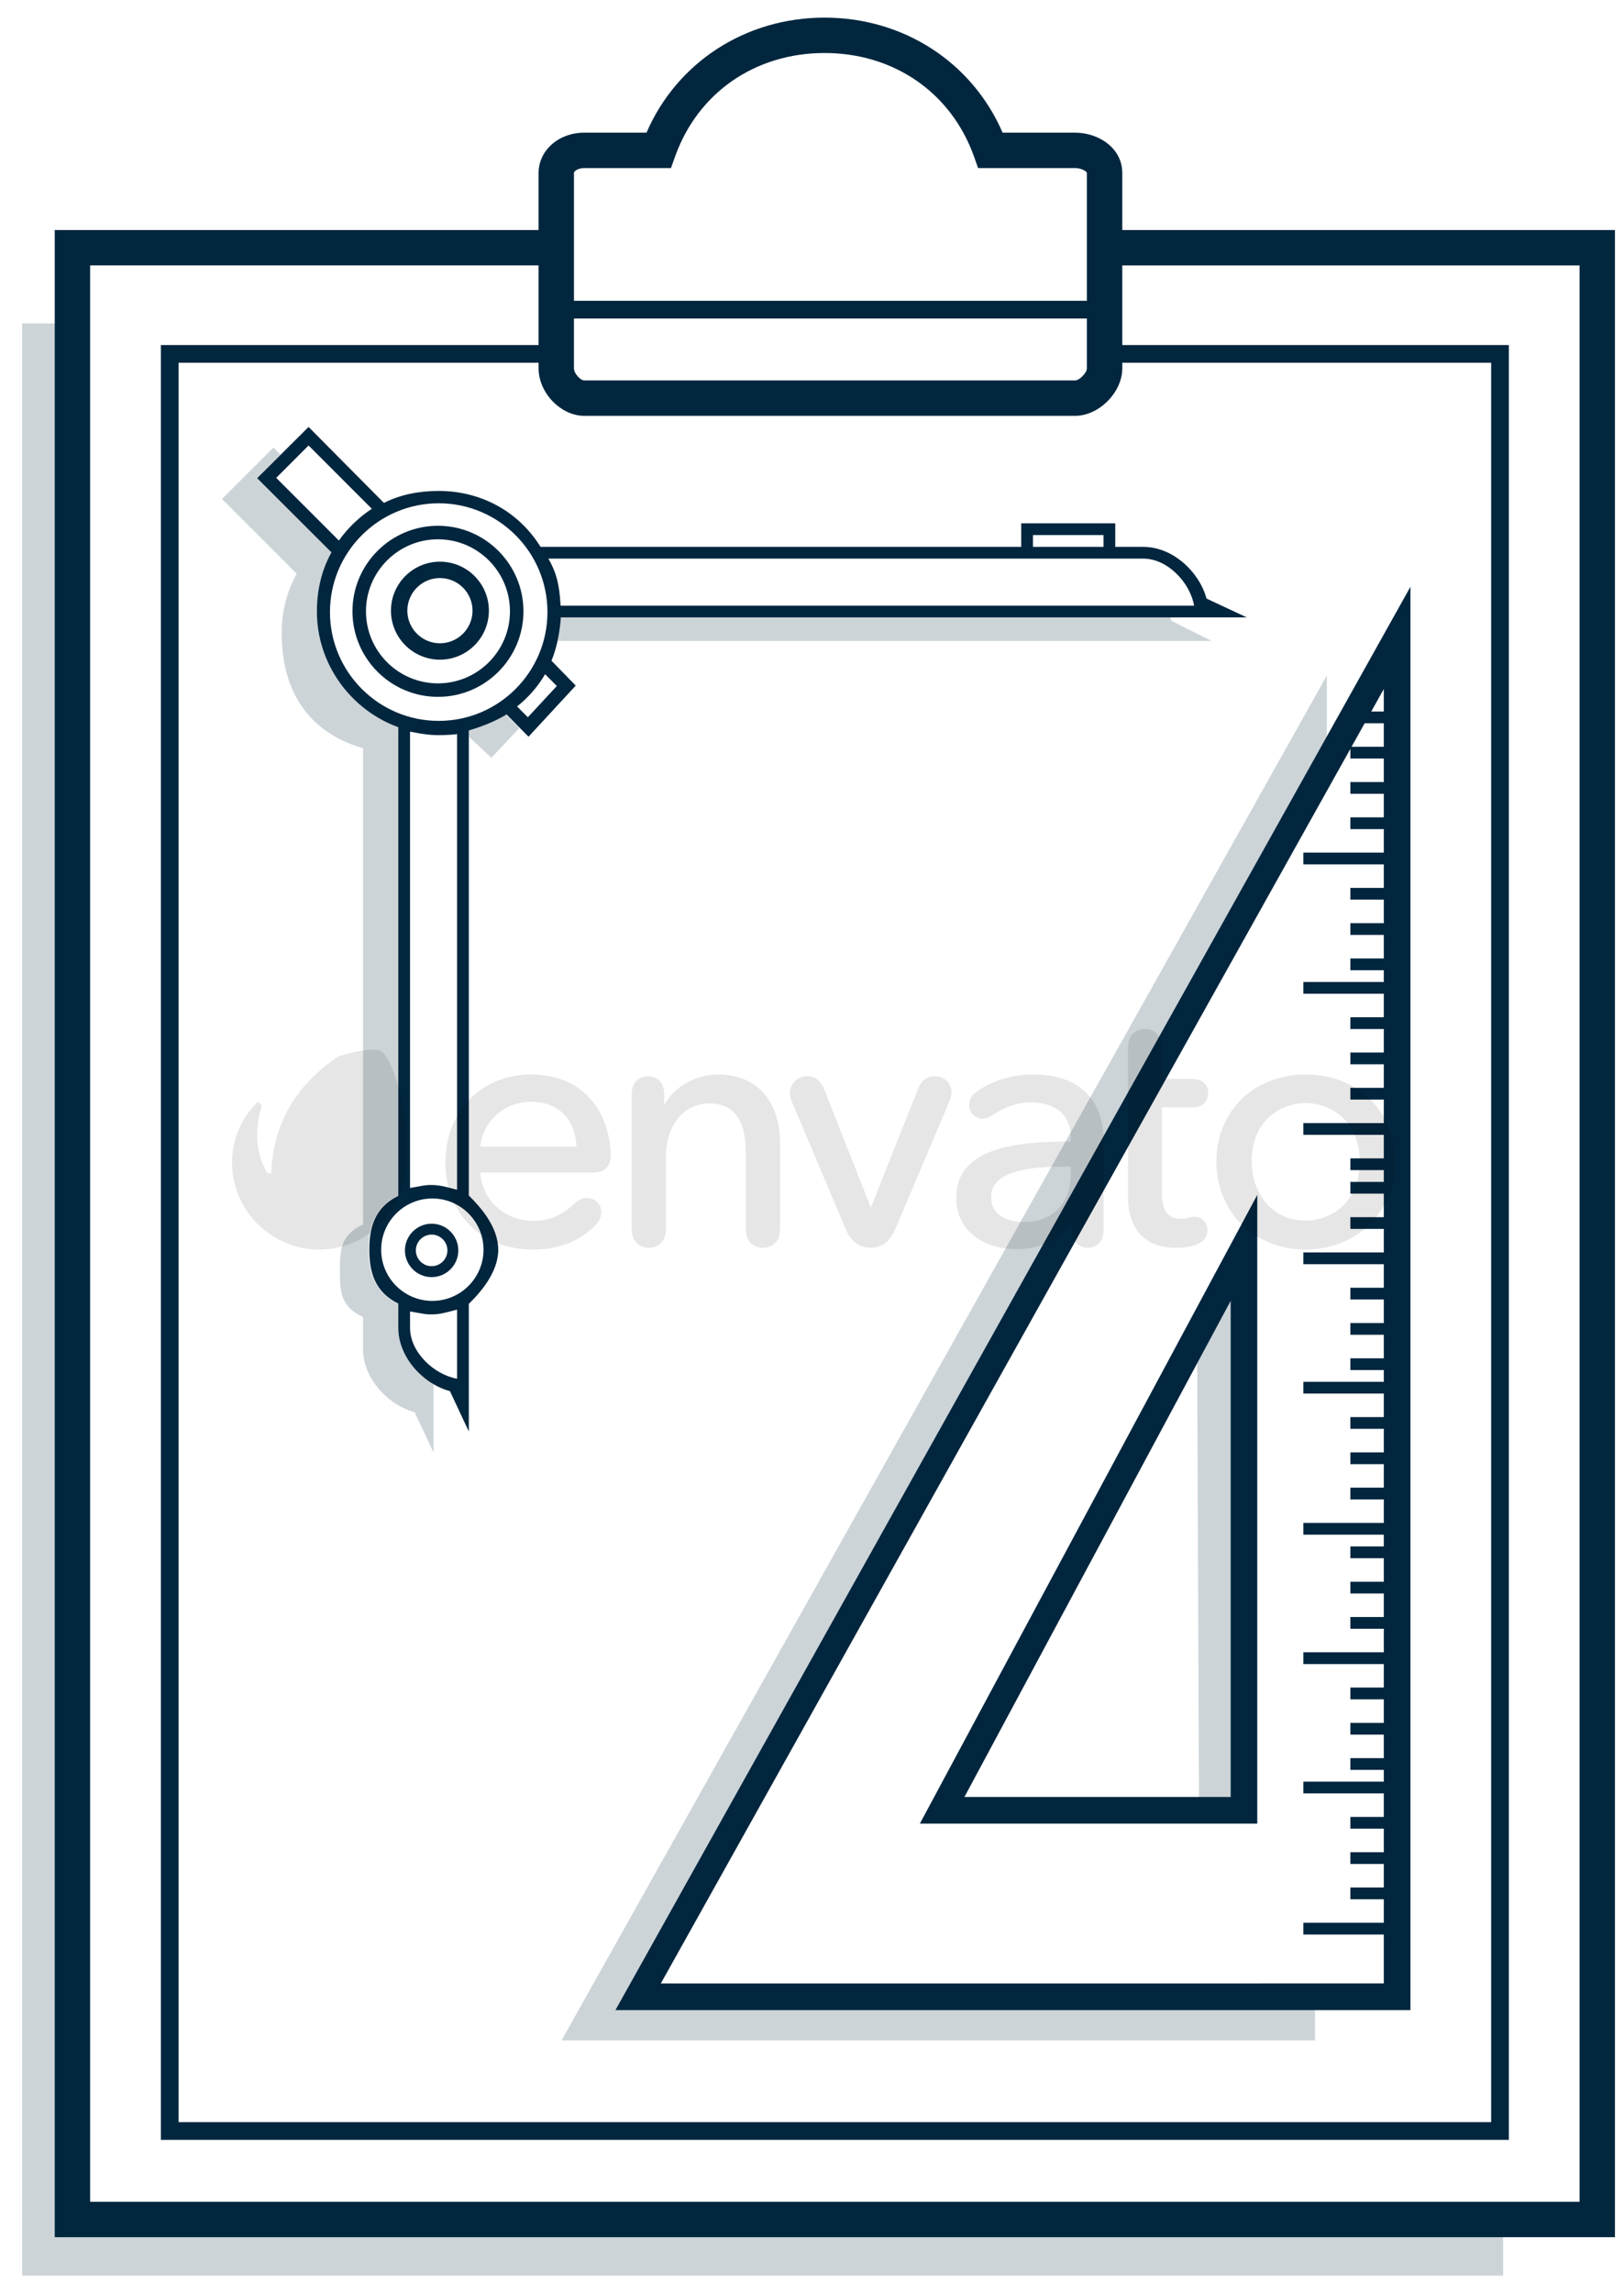 <?xml version="1.0" encoding="utf-8"?>
<!-- Generator: Adobe Illustrator 15.0.0, SVG Export Plug-In . SVG Version: 6.00 Build 0)  -->
<!DOCTYPE svg PUBLIC "-//W3C//DTD SVG 1.1//EN" "http://www.w3.org/Graphics/SVG/1.1/DTD/svg11.dtd">
<svg version="1.1" id="resume" xmlns="http://www.w3.org/2000/svg" xmlns:xlink="http://www.w3.org/1999/xlink" x="0px" y="0px"
	 width="138.167px" height="195px" viewBox="0 0 138.167 195" enable-background="new 0 0 138.167 195" xml:space="preserve">
<g opacity="0.2">
	<polygon fill="#02263E" points="4.886,189.668 4.886,27.501 1.886,27.501 1.886,193.502 127.884,193.502 127.884,189.752 	"/>
</g>
<path fill="#02263E" d="M95.481,19.559v-4.843c0-2.149-2.038-3.434-4.008-3.434H85.3c-2.586-5.978-8.42-9.783-15.148-9.783
	c-6.729,0-12.563,3.805-15.149,9.783h-5.298c-2.177,0-3.883,1.508-3.883,3.434v4.843H4.657v170.675h132.74V19.559H95.481z
	 M91.473,32.35h-41.77c-0.315,0-0.873-0.592-0.873-1.023v-4.243h43.641v4.243C92.471,31.7,91.835,32.35,91.473,32.35z M49.704,35.36
	h41.77c2.021,0,4.008-1.998,4.008-4.033v-0.481h31.383v149.607H15.192V30.846h30.63v0.481C45.822,33.399,47.708,35.36,49.704,35.36z
	 M49.704,14.292h7.38l0.357-0.998c1.941-5.419,6.812-8.786,12.71-8.786c5.897,0,10.771,3.366,12.71,8.786l0.355,0.998h8.255
	c0.565,0,1,0.301,1,0.424v10.862h-43.64V14.717C48.831,14.502,49.264,14.292,49.704,14.292z M134.387,187.227H7.667V22.569h38.154
	v6.772H13.687v152.618h114.682V29.341H95.481v-6.772h38.906V187.227z"/>
<g>
	<g>
		<path fill="#02263E" d="M36.722,108.598c-1.251,0-2.271-1.02-2.271-2.271s1.02-2.271,2.271-2.271c1.253,0,2.271,1.021,2.271,2.271
			S37.975,108.598,36.722,108.598z M36.722,104.982c-0.739,0-1.342,0.604-1.342,1.344c0,0.738,0.603,1.342,1.342,1.342
			c0.74,0,1.343-0.604,1.343-1.342C38.065,105.586,37.462,104.982,36.722,104.982z"/>
	</g>
	<g>
		<g>
			<path fill="#02263E" d="M37.261,59.256c-4.011,0-7.274-3.263-7.274-7.274c0-4.01,3.264-7.273,7.274-7.273
				c4.01,0,7.273,3.263,7.273,7.273C44.534,55.994,41.272,59.256,37.261,59.256z M37.261,45.858c-3.378,0-6.125,2.748-6.125,6.125
				c0,3.378,2.747,6.126,6.125,6.126c3.377,0,6.125-2.748,6.125-6.126S40.638,45.858,37.261,45.858z"/>
		</g>
	</g>
	<g>
		<path fill="#02263E" d="M37.428,56.094c-2.297,0-4.166-1.869-4.166-4.167c0-2.297,1.869-4.166,4.166-4.166
			c2.298,0,4.166,1.869,4.166,4.166C41.594,54.225,39.726,56.094,37.428,56.094z M37.428,49.154c-1.528,0-2.772,1.244-2.772,2.773
			c0,1.529,1.244,2.773,2.772,2.773c1.529,0,2.773-1.244,2.773-2.773C40.201,50.398,38.957,49.154,37.428,49.154z"/>
	</g>
	<path fill="#02263E" d="M102.645,50.896c-0.588-2.213-2.823-4.394-5.375-4.394h-2.386v-2h-8v2H45.99
		c-1.865-3-5.052-4.756-8.666-4.756c-1.672,0-3.254,0.308-4.659,1.018l-6.412-6.459l-4.376,4.353L28.2,46.97
		c-0.834,1.499-1.241,3.213-1.241,5.038c0,4.504,2.927,8.386,6.927,9.829v39.845c-2,0.986-2.466,2.672-2.466,4.584
		s0.466,3.599,2.466,4.586v2.066c0,2.551,2.18,4.787,4.394,5.375l1.606,3.43v-4.221h-0.105c0,0,0.105,0.375,0.105,0.367v-6.996
		c1-0.982,2.503-2.682,2.503-4.607c0-1.928-1.503-3.625-2.503-4.606V62.113c1-0.292,2.238-0.758,3.209-1.365l1.871,1.897
		l4.016-4.345l-2.063-2.117c0.474-1.112,0.75-2.682,0.797-3.682h58.36L102.645,50.896z M87.884,45.501h6v1h-6V45.501z
		 M23.501,40.634l2.752-2.752l5.383,5.382c-1.094,0.718-2.046,1.636-2.805,2.7L23.501,40.634z M38.886,117.238
		c-2-0.357-4-2.285-4-4.32v-1.4c1,0.162,1.214,0.252,1.786,0.252c0.732,0,1.214-0.146,2.214-0.408V117.238z M41.137,106.266
		c0,2.4-1.954,4.354-4.354,4.354c-2.401,0-4.354-1.953-4.354-4.354c0-2.4,1.953-4.354,4.354-4.354
		C39.183,101.91,41.137,103.865,41.137,106.266z M36.672,100.764c-0.572,0-0.786,0.088-1.786,0.25v-38.8
		c1,0.198,1.619,0.297,2.45,0.297c0.582,0,1.55-0.05,1.55-0.104v38.763C37.886,100.91,37.405,100.764,36.672,100.764z
		 M37.324,61.299c-5.101,0-9.251-4.15-9.251-9.252s4.15-9.251,9.251-9.251c5.103,0,9.252,4.15,9.252,9.251
		S42.427,61.299,37.324,61.299z M47.374,58.331l-2.465,2.66l-0.918-0.918c0.965-0.768,1.772-1.69,2.384-2.741L47.374,58.331z
		 M47.694,51.501c-0.1-2-0.463-3-1.041-4h40.498h7.896h2.225c2.037,0,3.965,2,4.32,4H47.694z"/>
	<g opacity="0.2">
		<path fill="#02263E" d="M43.002,60.733c-0.936,0.617-2.116,1.089-3.116,1.379v0.534l1.922,1.789l2.372-2.523L43.002,60.733z"/>
	</g>
	<g opacity="0.2">
		<path fill="#02263E" d="M36.886,117.463c-2-1.01-3-2.693-3-4.545v-2.023c-2-0.979-2.536-2.688-2.536-4.627
			c0-1.942,0.536-3.647,2.536-4.629V61.836c-4-1.443-6.927-5.286-6.927-9.79c0-1.833,0.462-3.555,1.297-5.052l-6.37-6.361
			l1.973-1.977l-0.596-0.594l-4.377,4.369l6.36,6.357c-0.835,1.497-1.282,3.218-1.282,5.05c0,4.503,1.922,8.345,6.922,9.788v40.5
			c-2,0.899-1.962,2.322-1.962,3.931c0,1.604-0.038,3.028,1.962,3.93v2.723c0,2.551,2.18,4.789,4.395,5.375l1.605,3.43v-4.01H36.53
			c0.001,0,0.356,0.166,0.356,0.158V117.463z"/>
	</g>
	<g opacity="0.2">
		<path fill="#02263E" d="M99.578,52.501H47.715c-0.023,1-0.115,1-0.256,2h51.77c0.009,0-0.345-0.021-0.345-0.022v0.022h4.195
			l-3.429-1.712C99.63,52.708,99.604,52.501,99.578,52.501z"/>
	</g>
</g>
<g>
	<path fill="#02263E" d="M106.966,155.066v-53.459l-28.704,53.459H106.966z M104.703,152.801h-22.65l22.65-42.184V152.801z"/>
	<path fill="#02263E" d="M52.359,170.927h67.639V49.892L52.359,170.927z M117.731,58.591v1.911h-1.067L117.731,58.591z
		 M116.104,61.501h1.627v2h-2.744L116.104,61.501z M56.221,168.66l58.665-104.979v0.82h2.846v2h-2.846v1h2.846v2h-2.846v1h2.846v2
		h-6.846v1h6.846v2h-2.846v1h2.846v2h-2.846v1h2.846v2h-2.846v1h2.846v1h-6.846v1h6.846v2h-2.846v1h2.846v2h-2.846v1h2.846v2h-2.846
		v1h2.846v2h-6.846v1h6.846v2h-2.846v1h2.846v1h-2.846v1h2.846v2h-2.846v1h2.846v2h-6.846v1h6.846v2h-2.846v1h2.846v2h-2.846v1
		h2.846v2h-2.846v1h2.846v1h-6.846v1h6.846v2h-2.846v1h2.846v2h-2.846v1h2.846v2h-2.846v1h2.846v2h-6.846v1h6.846v1h-2.846v1h2.846
		v2h-2.846v1h2.846v2h-2.846v1h2.846v2h-6.846v1h6.846v2h-2.846v1h2.846v2h-2.846v1h2.846v2h-2.846v1h2.846v1h-6.846v1h6.846v2
		h-2.846v1h2.846v2h-2.846v1h2.846v2h-2.846v1h2.846v2h-6.846v1h6.846v4.158L56.221,168.66L56.221,168.66z"/>
</g>
<g opacity="0.2">
	<polygon fill="#02263E" points="53.786,170.084 111.884,170.502 111.884,173.502 47.776,173.502 112.884,57.445 112.884,65.043 	
		"/>
</g>
<g opacity="0.2">
	<polygon fill="#02263E" points="104.884,107.625 104.729,153.502 102.009,153.502 101.846,113.541 	"/>
</g>
<g opacity="0.1">
	<path d="M32.428,89.393c-0.498-0.277-1.925-0.106-3.64,0.426c-3.001,2.051-5.533,5.072-5.71,9.924
		c-0.032,0.117-0.328-0.014-0.386-0.049c-0.811-1.555-1.131-3.192-0.455-5.551c0.125-0.21-0.287-0.47-0.361-0.395
		c-0.149,0.146-0.769,0.808-1.18,1.521c-2.037,3.536-0.704,8.066,2.861,10.049c3.567,1.986,8.067,0.705,10.053-2.865
		C35.907,98.343,33.773,90.146,32.428,89.393z"/>
	<g>
		<path d="M45.191,91.367c-4.23,0-7.297,3.146-7.297,7.472c0,4.367,3.062,7.416,7.444,7.416c2.214,0,3.967-0.692,5.359-2.116
			c0.417-0.451,0.462-0.886,0.462-1.05c0-0.707-0.525-1.221-1.248-1.221c-0.365,0-0.67,0.139-1.021,0.461
			c-0.789,0.734-1.827,1.488-3.553,1.488c-2.399,0-4.35-1.803-4.473-4.113h9.548c1.039,0,1.541-0.488,1.541-1.483
			c0-0.296,0-0.506-0.057-0.926C51.379,93.585,48.875,91.367,45.191,91.367L45.191,91.367z M45.191,93.685
			c2.29,0,3.762,1.465,3.853,3.82h-8.177C41.082,95.321,42.928,93.685,45.191,93.685z M61.071,91.367
			c-1.92,0-3.819,1.105-4.563,2.639v-0.949c0-1.466-1.138-1.542-1.366-1.542c-0.674,0-1.395,0.406-1.395,1.542v11.447
			c0,1.525,1.212,1.605,1.453,1.605c0.242,0,1.455-0.078,1.455-1.605v-6.137c0-2.669,1.513-4.534,3.68-4.534
			c2.098,0,3.117,1.374,3.117,4.208v6.463c0,1.525,1.211,1.605,1.453,1.605c0.244,0,1.457-0.078,1.457-1.605V97.13
			C66.362,94.342,64.973,91.367,61.071,91.367L61.071,91.367z M79.52,91.515c-0.674,0-1.157,0.392-1.45,1.164l-3.979,10.005
			l-3.951-10.005c-0.304-0.783-0.791-1.164-1.476-1.164c-0.804,0-1.453,0.629-1.453,1.393c0,0.194,0.021,0.439,0.181,0.828
			l4.569,10.794c0.55,1.303,1.443,1.576,2.101,1.576c0.658,0,1.557-0.273,2.1-1.576l4.602-10.856
			c0.159-0.38,0.185-0.659,0.185-0.793C80.946,92.104,80.333,91.515,79.52,91.515z M87.979,91.367c-1.862,0-3.594,0.521-4.881,1.459
			c-0.434,0.299-0.646,0.677-0.646,1.148c0,0.648,0.495,1.157,1.129,1.157c0.276,0,0.58-0.108,0.863-0.307
			c1.104-0.737,2.143-1.081,3.27-1.081c2.148,0,3.384,1.092,3.384,3.001v0.316c-4.826,0.006-9.74,0.586-9.74,4.785
			c0,3.024,2.587,4.379,5.147,4.379c2.037,0,3.666-0.808,4.71-2.336v0.731c0,1.099,0.735,1.486,1.366,1.486
			c0.133,0,1.306-0.043,1.306-1.486V96.92C93.889,93.445,91.68,91.367,87.979,91.367z M90.486,99.205h0.612v0.67
			c0,2.449-1.563,4.035-3.977,4.035c-0.657,0-2.795-0.156-2.795-2.121C84.328,99.471,87.842,99.205,90.486,99.205L90.486,99.205z
			 M101.461,94.155c1.273,0,1.335-0.99,1.335-1.188c0-0.589-0.35-1.217-1.335-1.217h-2.617v-2.648c0-1.184-0.767-1.602-1.425-1.602
			c-0.243,0-1.452,0.077-1.452,1.602v12.569c0,2.9,1.43,4.435,4.135,4.435c0.699,0,1.385-0.121,1.832-0.332
			c0.512-0.256,0.805-0.674,0.805-1.152c0-0.672-0.488-1.158-1.159-1.158c-0.13,0-0.313,0.031-0.519,0.091
			c-0.252,0.063-0.416,0.088-0.603,0.088c-1.103,0-1.614-0.724-1.614-2.265v-7.221L101.461,94.155L101.461,94.155z M111.08,91.367
			c-4.401,0-7.592,3.121-7.592,7.414c0,2.092,0.772,4,2.179,5.367c1.393,1.358,3.313,2.104,5.41,2.104
			c4.343,0,7.621-3.211,7.621-7.471C118.698,94.486,115.495,91.367,111.08,91.367L111.08,91.367z M111.08,103.789
			c-3.017,0-4.593-2.521-4.593-5.008c0-3.419,2.38-4.977,4.593-4.977s4.597,1.558,4.597,4.977
			C115.673,102.225,113.292,103.789,111.08,103.789z"/>
	</g>
</g>
</svg>
